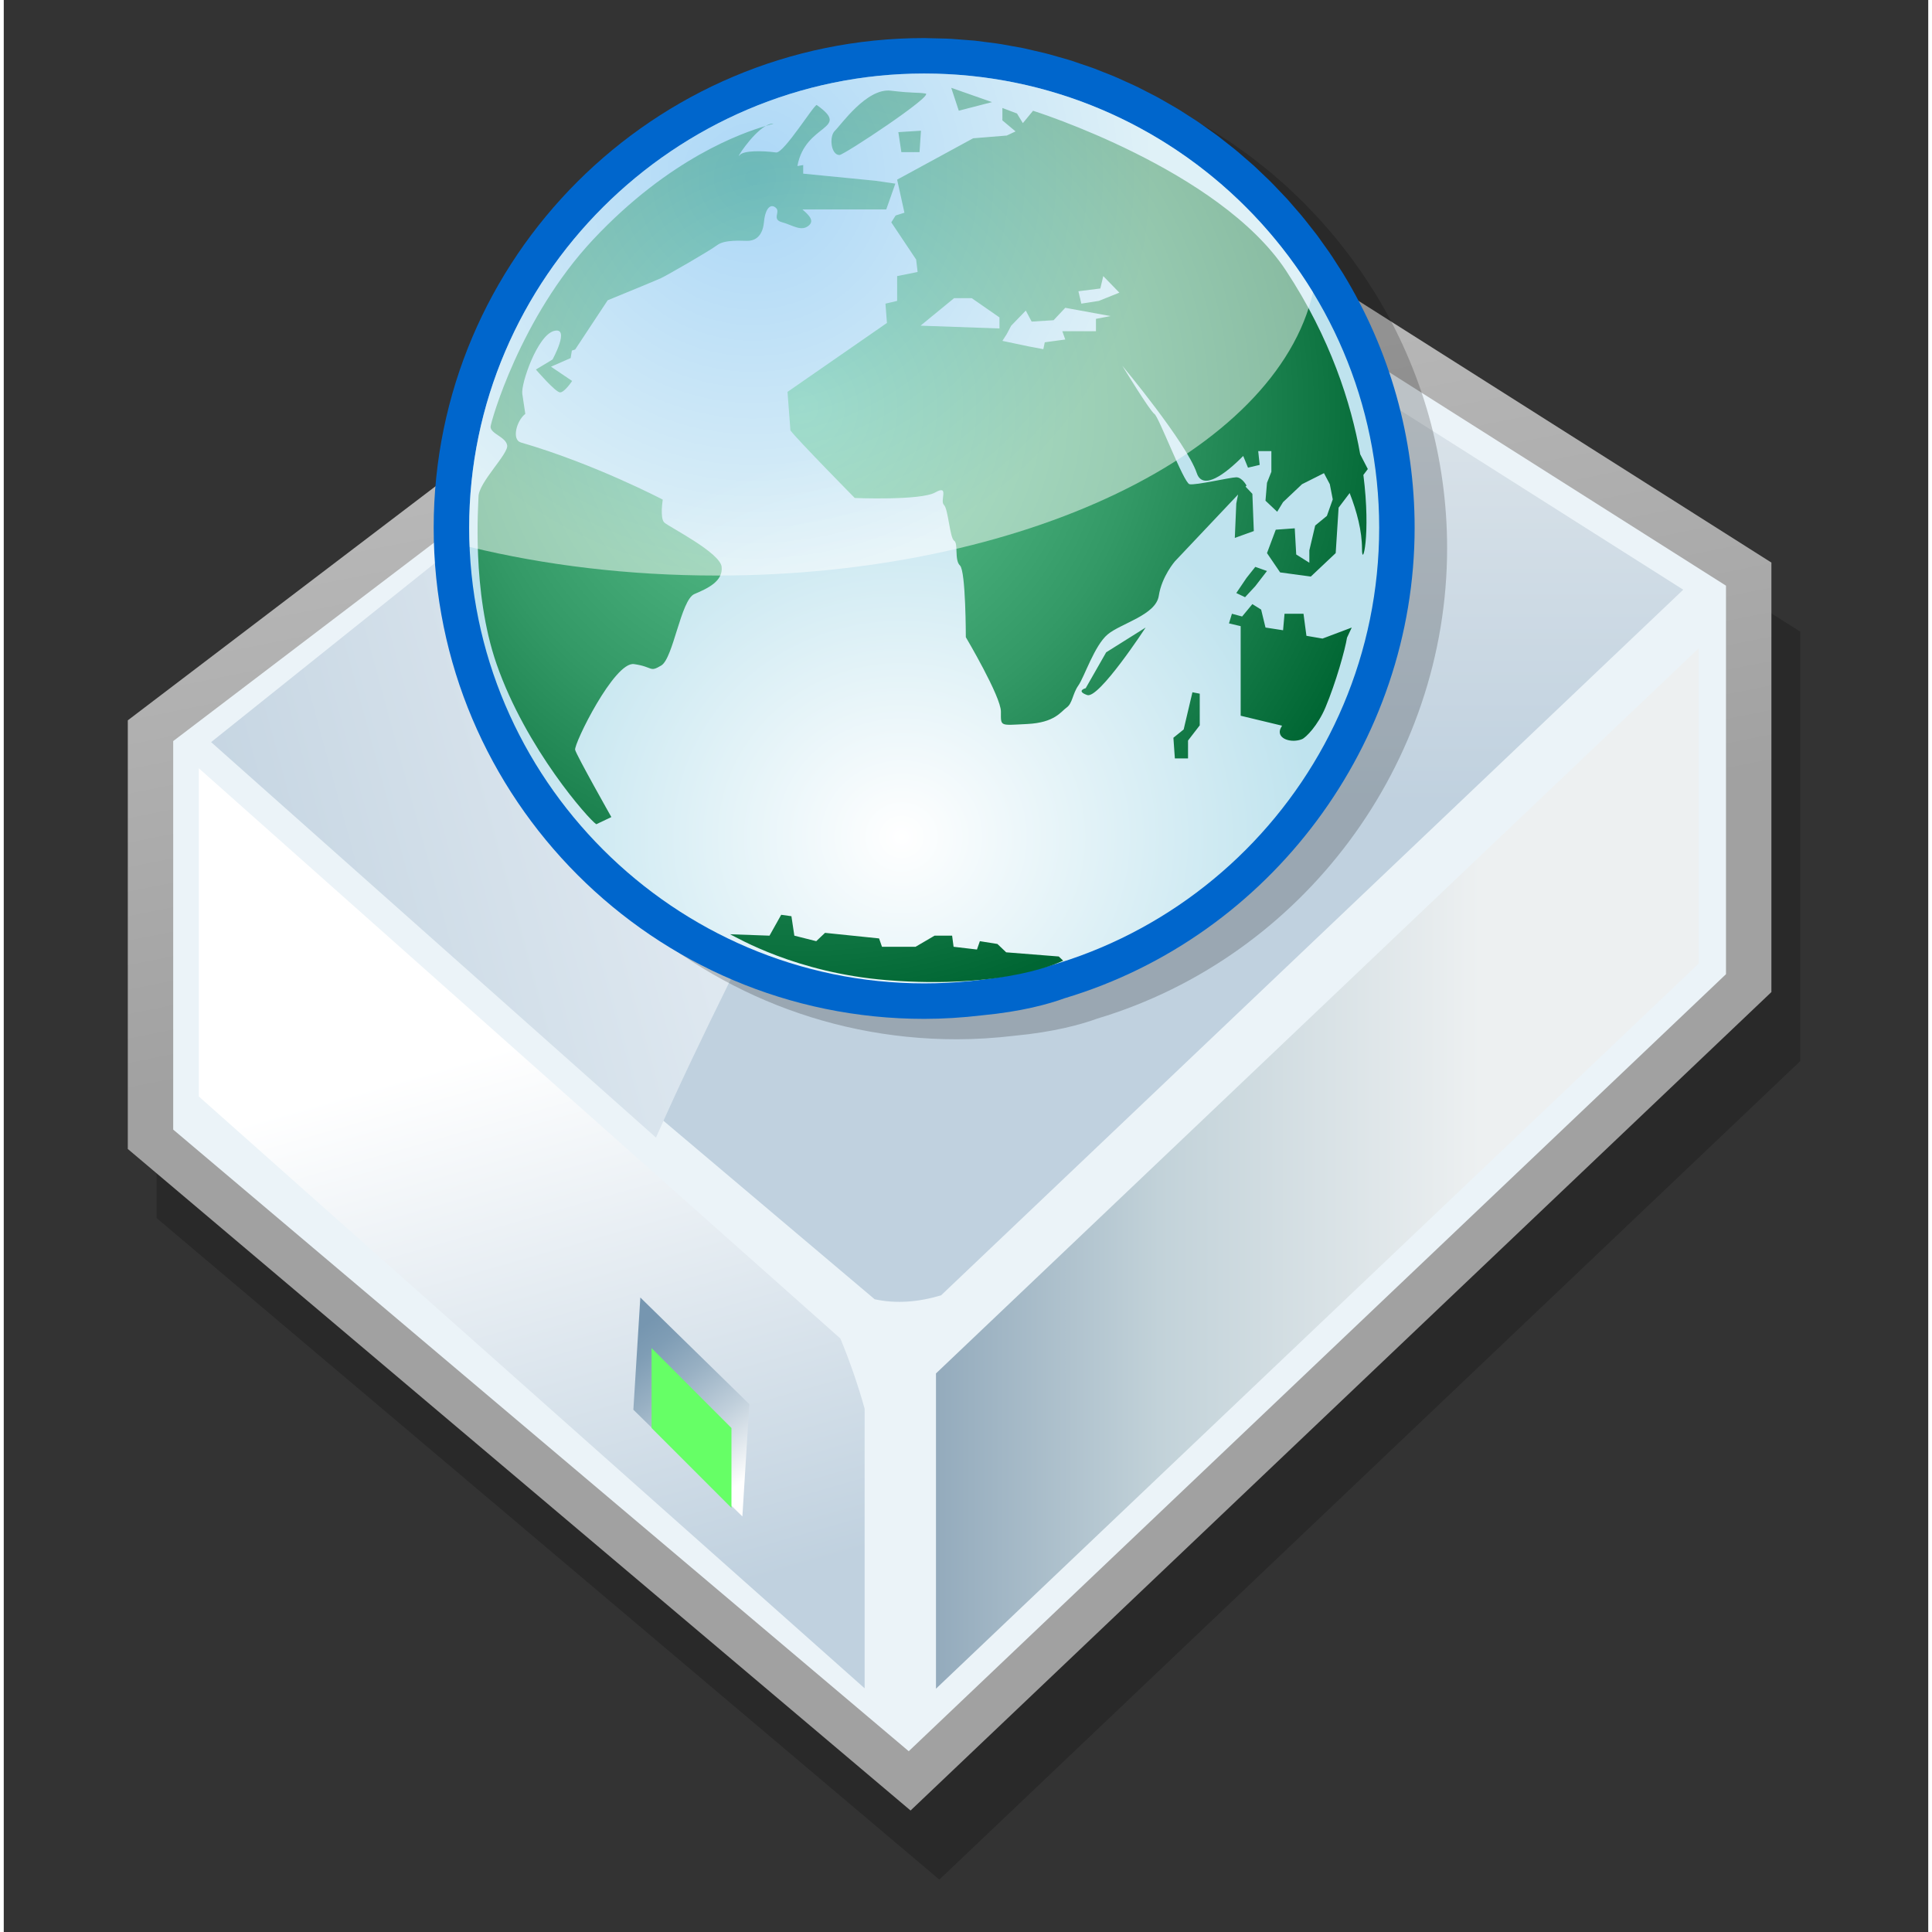 <?xml version="1.0" encoding="UTF-8" standalone="no"?>
<!DOCTYPE svg PUBLIC "-//W3C//DTD SVG 20010904//EN"
"http://www.w3.org/TR/2001/REC-SVG-20010904/DTD/svg10.dtd">
<!-- Created with Sodipodi ("http://www.sodipodi.com/") -->
<svg
   width="48pt"
   height="48pt"
   viewBox="0 0 256 257"
   overflow="visible"
   enable-background="new 0 0 256 257"
   xml:space="preserve"
   xmlns="http://www.w3.org/2000/svg"
   xmlns:xml="http://www.w3.org/XML/1998/namespace"
   xmlns:sodipodi="http://sodipodi.sourceforge.net/DTD/sodipodi-0.dtd"
   xmlns:xlink="http://www.w3.org/1999/xlink"
   id="svg153"
   sodipodi:version="0.32pre"
   sodipodi:docname="/home/cschalle/gnome-themes-extras/Nuvola/icons/scalable/devices/gnome-dev-network.svg"
   sodipodi:docbase="/home/cschalle/gnome-themes-extras/Nuvola/icons/scalable/devices">
  <rect x="0" y="0" width="256" height="257" fill="#333333" stroke="none"/>
  <defs
     id="defs246" />
  <sodipodi:namedview
     id="base" />
  <g
     id="Layer_2"
     stroke="#000000">
    <path
       opacity="0.36"
       fill="none"
       stroke="none"
       d="M256,257H0V1h256V257z"
       id="path155" />
  </g>
  <g
     id="Layer_1"
     stroke="#000000">
    <path
       opacity="0.2"
       stroke="none"
       d="M134.759,17.973l-3.447,2.623l-110.98,84.414v57.019l104.126,87.999l114.509-108.872V84.022    L134.759,17.973z M113.343,178.974c7.247,5.742,15.703,3.445,22.951-1.148C129.046,182.419,120.59,184.716,113.343,178.974z"
       id="path157" />
    <linearGradient
       id="XMLID_1_"
       gradientUnits="userSpaceOnUse"
       x1="-435.807"
       y1="579.765"
       x2="-415.143"
       y2="476.444"
       gradientTransform="matrix(1 0 0 -1 543 600.473)">
      <stop
         offset="0"
         style="stop-color:#C2C2C2"
         id="stop159" />
      <stop
         offset="1"
         style="stop-color:#A1A1A1"
         id="stop160" />
    </linearGradient>
    <path
       fill="url(#XMLID_1_)"
       stroke="none"
       d="M130.928,8.785l-3.448,2.623L16.5,95.821v57.018l104.126,88.001l114.511-108.872    V74.835L130.928,8.785z M109.511,169.786c7.247,5.741,15.703,3.445,22.95-1.148C125.214,173.231,116.758,175.527,109.511,169.786z    "
       id="path164" />
    <path
       fill="#EBF3F8"
       stroke="none"
       d="M131.254,15.89L22.54,98.58v51.682l97.842,82.69l108.714-103.363V77.908L131.254,15.89z     M109.511,169.786c7.247,5.741,15.703,3.445,22.95-1.148C125.214,173.231,116.758,175.527,109.511,169.786z"
       id="path165" />
    <linearGradient
       id="XMLID_2_"
       gradientUnits="userSpaceOnUse"
       x1="-417.217"
       y1="584.495"
       x2="-417.217"
       y2="493.486"
       gradientTransform="matrix(1 0 0 -1 543 600.473)">
      <stop
         offset="0"
         style="stop-color:#EDF0F1"
         id="stop167" />
      <stop
         offset="1"
         style="stop-color:#C0D1DF"
         id="stop168" />
    </linearGradient>
    <path
       fill="url(#XMLID_2_)"
       stroke="none"
       d="M131.448,20.155C127.59,23.089,34.336,94.02,28.158,98.72    c5.178,4.377,69.762,58.958,87.69,74.11c2.915,0.634,5.902,0.359,8.837-0.523c19.404-18.45,93.593-88.986,98.723-93.864    C216.754,74.226,135.5,22.722,131.448,20.155z"
       id="path172" />
    <linearGradient
       id="XMLID_3_"
       gradientUnits="userSpaceOnUse"
       x1="-413.834"
       y1="519.845"
       x2="-527.534"
       y2="488.836"
       gradientTransform="matrix(1 0 0 -1 543 600.473)">
      <stop
         offset="0"
         style="stop-color:#F2F7FB"
         id="stop174" />
      <stop
         offset="1"
         style="stop-color:#C0D1DF"
         id="stop175" />
    </linearGradient>
    <path
       fill="url(#XMLID_3_)"
       stroke="none"
       d="M121.496,23.591C103.063,38.337,32.792,94.553,27.584,98.72    c3.466,3.082,34.911,31.032,59.177,52.602c12.086-27.308,27.885-53.986,38.844-82.601    C131.138,55.283,130.143,37.497,121.496,23.591z"
       id="path179" />
    <linearGradient
       id="XMLID_4_"
       gradientUnits="userSpaceOnUse"
       x1="-480.238"
       y1="459.999"
       x2="-458.984"
       y2="385.609"
       gradientTransform="matrix(1 0 0 -1 543 600.473)">
      <stop
         offset="0"
         style="stop-color:#FFFFFF"
         id="stop181" />
      <stop
         offset="1"
         style="stop-color:#C0D1DF"
         id="stop182" />
    </linearGradient>
    <path
       fill="url(#XMLID_4_)"
       stroke="none"
       d="M25.947,102.194c0,11.04,0,41.125,0,43.66c2.174,1.937,78.323,69.621,88.568,78.729    c0-8.245,0-27.121,0-37.2c-0.882-3.167-1.968-6.273-3.219-9.324C96.381,164.8,35.066,110.299,25.947,102.194z"
       id="path186" />
    <linearGradient
       id="XMLID_5_"
       gradientUnits="userSpaceOnUse"
       x1="-346.522"
       y1="445.027"
       x2="-422.621"
       y2="445.027"
       gradientTransform="matrix(1 0 0 -1 543 600.473)">
      <stop
         offset="0"
         style="stop-color:#EDF0F1"
         id="stop188" />
      <stop
         offset="0.562"
         style="stop-color:#C2D2D9"
         id="stop189" />
      <stop
         offset="1"
         style="stop-color:#8EA6B9"
         id="stop190" />
    </linearGradient>
    <path
       fill="url(#XMLID_5_)"
       stroke="none"
       d="M124.006,182.698c0,2.253,0,30.609,0,41.938    c10.891-10.356,99.504-94.606,101.466-96.471c0-2.253,0-30.61,0-41.938C214.581,96.582,125.968,180.832,124.006,182.698z"
       id="path196" />
    <linearGradient
       id="XMLID_6_"
       gradientUnits="userSpaceOnUse"
       x1="-444.449"
       y1="403.628"
       x2="-458.916"
       y2="423.408"
       gradientTransform="matrix(1 0 0 -1 543 600.473)">
      <stop
         offset="0"
         style="stop-color:#FFFFFF"
         id="stop198" />
      <stop
         offset="0.044"
         style="stop-color:#F7F9FA"
         id="stop199" />
      <stop
         offset="0.367"
         style="stop-color:#C0CFDB"
         id="stop200" />
      <stop
         offset="0.646"
         style="stop-color:#98B0C3"
         id="stop201" />
      <stop
         offset="0.866"
         style="stop-color:#7F9DB5"
         id="stop202" />
      <stop
         offset="1"
         style="stop-color:#7696B0"
         id="stop203" />
    </linearGradient>
    <path
       fill="url(#XMLID_6_)"
       stroke="none"
       d="M84.373,177.513l-0.621,10.013l14.5,14.193l0.928-14.93l-14.501-14.192    L84.373,177.513z"
       id="path215" />
    <path
       fill="#66FF66"
       stroke="none"
       d="M96.801,200.585l-10.627-10.628v-10.629l10.627,10.629V200.585z"
       id="path216" />
  </g>
  <g
     id="Layer_3"
     stroke="#000000">
    <path
       opacity="0.2"
       stroke="none"
       d="M61.509,72.91c0,36.028,29.267,65.338,65.243,65.338c2.488,0,5.09-0.16,7.73-0.474    c5.241-0.497,8.821-1.493,10.983-2.278C172.866,127.272,192,101.542,192,72.91c0-11.926-3.29-23.612-9.512-33.796l-1.416-2.201    l-0.462-0.685c-0.008-0.012-1.473-2.068-1.473-2.068c-0.001,0-0.279-0.368-0.279-0.368c0.003,0.003-1.495-1.901-1.495-1.901    c0-0.001-0.526-0.637-0.526-0.637c0.007,0.005-1.726-1.992-1.726-1.992c0.003,0.002-0.223-0.24-0.223-0.24l-1.69-1.775    c-0.058-0.059-0.565-0.567-0.565-0.567l-1.914-1.827c0.003,0.004-0.284-0.252-0.284-0.252l-0.123-0.107    c0.005,0.003-1.712-1.486-1.712-1.486c-0.01-0.007-0.587-0.488-0.587-0.488l-2.091-1.644l-0.463-0.34    c-0.007-0.006-1.861-1.326-1.861-1.326c-0.001-0.001-0.579-0.397-0.579-0.397c-0.008-0.005-2.263-1.453-2.263-1.453    c-0.002-0.002-0.534-0.319-0.534-0.319c-0.001-0.001-1.992-1.148-1.992-1.148c-0.014-0.008-0.568-0.314-0.568-0.314l-2.415-1.24    c-0.003,0-0.579-0.274-0.579-0.274c-0.007-0.003-2.154-0.977-2.154-0.977c0.01,0.005-0.135-0.058-0.135-0.058l-0.399-0.175    c0.011,0.006-2.554-1.01-2.554-1.01c0.004,0.002-0.465-0.169-0.465-0.169l-0.163-0.056l-2.313-0.787    c-0.005-0.001-0.453-0.146-0.453-0.146c-0.005-0.001-2.703-0.77-2.703-0.77c0.004,0-0.476-0.121-0.476-0.121l-0.175-0.045    c-0.009-0.002-2.512-0.581-2.512-0.581c-0.067-0.016-0.354-0.077-0.354-0.077l-2.815-0.507c-0.008,0-0.699-0.105-0.699-0.105    c0.005,0.002-2.706-0.345-2.706-0.345c-0.018-0.001-0.213-0.023-0.213-0.023c-0.006-0.002-2.927-0.225-2.927-0.225l-0.715-0.036    l-2.985-0.074C90.775,7.775,61.509,36.995,61.509,72.91z"
       id="path218" />
    <path
       fill="#0066CC"
       stroke="none"
       d="M57.189,70.195c0,36.028,29.268,65.338,65.243,65.338c2.49,0,5.09-0.16,7.731-0.474    c5.24-0.497,8.82-1.493,10.982-2.278c27.4-8.224,46.534-33.954,46.534-62.586c0-11.926-3.29-23.612-9.512-33.796l-1.415-2.201    l-0.462-0.685c-0.009-0.012-1.474-2.068-1.474-2.068c-0.001,0-0.277-0.368-0.277-0.368c0.002,0.003-1.497-1.901-1.497-1.901    c0-0.001-0.524-0.637-0.524-0.637c0.005,0.005-1.726-1.992-1.726-1.992c0.002,0.002-0.224-0.24-0.224-0.24l-1.691-1.775    c-0.058-0.059-0.564-0.567-0.564-0.567l-1.915-1.827c0.004,0.004-0.283-0.252-0.283-0.252l-0.122-0.107    c0.003,0.003-1.714-1.486-1.714-1.486c-0.009-0.007-0.587-0.488-0.587-0.488l-2.091-1.644l-0.463-0.34    c-0.006-0.006-1.861-1.326-1.861-1.326c-0.001-0.001-0.579-0.397-0.579-0.397c-0.008-0.005-2.263-1.453-2.263-1.453    c-0.002-0.002-0.533-0.319-0.533-0.319c-0.002-0.001-1.992-1.148-1.992-1.148c-0.013-0.008-0.569-0.314-0.569-0.314l-2.415-1.24    c-0.003,0-0.577-0.274-0.577-0.274c-0.008-0.003-2.156-0.977-2.156-0.977c0.011,0.005-0.135-0.058-0.135-0.058l-0.398-0.175    c0.011,0.006-2.554-1.01-2.554-1.01c0.003,0.002-0.465-0.169-0.465-0.169l-0.164-0.056l-2.313-0.787    c-0.005-0.001-0.453-0.146-0.453-0.146c-0.005-0.001-2.701-0.77-2.701-0.77c0.003,0-0.478-0.121-0.478-0.121l-0.175-0.045    c-0.009-0.002-2.512-0.581-2.512-0.581c-0.066-0.016-0.353-0.077-0.353-0.077l-2.816-0.507c-0.007,0-0.698-0.105-0.698-0.105    c0.005,0.002-2.707-0.345-2.707-0.345c-0.016-0.001-0.212-0.023-0.212-0.023c-0.006-0.002-2.928-0.225-2.928-0.225l-0.715-0.036    l-2.985-0.074C86.458,5.061,57.189,34.28,57.189,70.195z"
       id="path219" />
    <radialGradient
       id="XMLID_7_"
       cx="-109.785"
       cy="495.297"
       r="76.309"
       fx="-109.785"
       fy="495.297"
       gradientTransform="matrix(1.101 0 0 -1.043 240.307 627.925)"
       gradientUnits="userSpaceOnUse">
      <stop
         offset="0"
         style="stop-color:#FFFFFF"
         id="stop221" />
      <stop
         offset="0.652"
         style="stop-color:#BFE3EE"
         id="stop222" />
    </radialGradient>
    <path
       fill="url(#XMLID_7_)"
       stroke="none"
       d="M122.433,130.812c33.418,0,60.529-27.219,60.529-60.617    c0-33.188-27.108-60.414-60.529-60.414c-33.181,0-60.522,27.227-60.522,60.414C61.91,103.591,89.252,130.812,122.433,130.812z"
       id="path226" />
    <radialGradient
       id="XMLID_8_"
       cx="-118.321"
       cy="550.277"
       r="80.33"
       fx="-118.321"
       fy="550.277"
       gradientTransform="matrix(1 0 0 -1 224.5 604.5)"
       gradientUnits="userSpaceOnUse">
      <stop
         offset="0"
         style="stop-color:#66CC99"
         id="stop228" />
      <stop
         offset="0.556"
         style="stop-color:#339966"
         id="stop229" />
      <stop
         offset="1"
         style="stop-color:#006633"
         id="stop230" />
    </radialGradient>
    <path
       fill="url(#XMLID_8_)"
       stroke="none"
       d="M102.328,16.437c-0.298,0-0.627,0.124-0.962,0.313    C102.153,16.519,102.526,16.437,102.328,16.437z M121.817,20.24l0.194-2.852l-3.009,0.189l0.4,2.662H121.817z M87.865,69.505    c-0.605-0.57-0.202-3.042-0.202-3.042s-9.04-4.752-18.884-7.608c-1.216-0.354-0.602-2.851,0.598-3.801l-0.4-2.668    c-0.198-1.329,2.012-7.794,4.222-8.363c2.21-0.575-0.201,3.802-0.201,3.802l-2.211,1.332c0,0,2.611,3.04,3.216,3.04    c0.602,0,1.605-1.522,1.605-1.522l-2.813-1.896l2.612-1.145l0.165-1.002l0.438-0.138l4.324-6.549    c2.988-1.223,6.661-2.737,7.127-2.962c0.805-0.378,6.429-3.609,7.434-4.372c1.007-0.762,3.213-0.57,4.015-0.57    c0.806,0,2.01-0.38,2.211-2.477c0.202-2.091,1.005-2.474,1.608-1.9c0.603,0.566-0.604,1.52,0.804,1.9    c1.407,0.381,2.609,1.333,3.616,0.381c0.736-0.697-0.249-1.489-0.911-2.088h11.155l1.208-3.429l-2.612-0.38l-9.646-0.949v-1.142    l-0.771,0.13c1.044-5.739,7.248-4.792,2.579-8.115c-0.285-0.204-4.368,6.438-5.408,6.309c-1.883-0.25-4.318-0.268-4.838,0.342    c-0.684,0.81,1.541-2.781,3.458-3.871c-3.059,0.902-12.724,4.21-22.945,15.094c-9.769,10.407-13.662,24.428-13.662,24.919    c0,0.948,2.01,1.329,2.209,2.473c0.201,1.135-3.814,4.943-3.814,6.844c0,0.877-0.949,12.602,2.407,22.258    c3.922,11.271,12.288,20.686,13.262,21.303l2.005-0.953c0,0-4.619-8.179-4.818-8.942c-0.201-0.757,5.223-11.793,7.834-11.408    c2.609,0.375,2.009,1.142,3.617,0.188c1.607-0.949,2.611-8.751,4.418-9.508c1.81-0.764,3.815-1.713,3.619-3.615    C95.295,73.497,88.467,70.077,87.865,69.505z M131.459,13.584l-5.424-1.904l1.006,3.046L131.459,13.584z M111.167,20.621    c0.604,0,12.657-7.984,11.451-8.179c-1.203-0.188-1.404,0-4.622-0.379c-3.214-0.381-6.631,4.566-7.433,5.327    c-0.801,0.763-0.532,3.231,0.603,3.231H111.167z M166.48,77.975l1.557-2.02l-1.557-0.547l-1.165,1.469l-1.36,2.011l1.166,0.553    L166.48,77.975z M173.285,84.577l-0.39-2.934h-2.523l-0.194,2.194l-2.338-0.361l-0.579-2.386l-1.167-0.731l-1.364,1.648    l-1.356-0.364l-0.393,1.28l1.557,0.371v11.914l5.505,1.324c-0.128,0.221-0.225,0.405-0.256,0.505    c-0.392,1.286,1.556,1.839,2.914,1.286c0.506-0.203,2.107-1.82,3.111-4.21c1.401-3.333,2.627-7.731,2.871-9.29l0.63-1.345    l-3.889,1.466L173.285,84.577z M181.452,62.393l-1.015-1.966c-1.202-6.78-3.96-15.464-9.87-24.433    c-8.896-13.485-33.646-21.261-33.646-21.261l-1.358,1.645l-0.778-1.278l-1.944-0.737v1.651l1.751,1.467l-1.168,0.55l-4.473,0.365    l-10.111,5.501l0.971,4.399l-1.168,0.368l-0.58,0.915l3.305,4.948l0.195,1.654l-2.723,0.547v3.298l-1.553,0.366l0.195,2.569    l-13.226,9.169l0.389,5.127c0.971,1.284,8.558,8.987,8.558,8.987s8.748,0.362,10.694-0.735c1.943-1.101,0.582,1.098,1.166,1.651    c0.582,0.553,0.777,4.397,1.359,4.767c0.584,0.366,0,2.564,0.778,3.3c0.777,0.728,0.777,9.535,0.777,9.535    s4.667,7.877,4.667,9.896c0,2.015-0.193,1.833,3.502,1.651c3.694-0.184,4.47-1.651,5.248-2.196    c0.778-0.553,0.778-1.836,1.558-2.938c0.779-1.101,2.137-5.317,3.889-6.781c1.75-1.47,6.415-2.569,6.803-5.135    c0.39-2.565,2.14-4.583,2.14-4.583l8.408-8.894l-0.238,1.197l-0.196,4.577l2.528-0.912l-0.192-4.953l-0.907-0.961l0.129-0.141    c0,0-0.586-1.098-1.36-1.098c-0.78,0-5.448,1.098-6.226,0.917c-0.775-0.183-4.085-8.984-4.667-9.345    c-0.584-0.368-4.277-6.419-4.277-6.419s8.556,10.266,9.916,14.297c0.792,2.348,3.759,0.164,6.173-2.288l0.637,1.556l1.555-0.368    l-0.196-1.833h1.751v2.75l-0.583,1.468l-0.199,2.379l1.556,1.47l0.782-1.28l2.524-2.386l2.917-1.467l0.778,1.467l0.391,2.018    l-0.781,2.199l-1.556,1.283l-0.777,3.301v1.646l-1.746-1.097l-0.196-3.48l-2.525,0.184l-1.167,3.112l1.749,2.57l4.082,0.551    l3.309-3.121l0.387-6.045l1.47-1.942c0.959,2.462,1.644,5.042,1.644,7.441c0,2.633,1.204-1.823,0.182-9.852L181.452,62.393z     M132.452,43.694l-10.5-0.372l4.469-3.664h2.334l3.696,2.563L132.452,43.694z M145.286,42.412v1.651h-4.471l0.389,1.099    l-2.726,0.371l-0.192,0.914l-1.944-0.366l-3.501-0.736l0.583-0.913l0.585-1.105l1.943-2.013l0.78,1.467l2.918-0.185l1.554-1.651    l6.025,1.102l-1.942,0.368L145.286,42.412z M145.673,40.025l-2.332,0.366l-0.388-1.649l2.912-0.366l0.393-1.648l2.141,2.201    L145.673,40.025z M156.954,97.036l-1.365,1.102l0.195,2.753h1.751V98.51l1.558-2.021v-4.214l-0.972-0.188L156.954,97.036z     M143.927,91.542c0,0-1.361,0.361,0.191,0.916c1.555,0.55,7.778-8.981,7.778-8.981l-5.25,3.296l-2.722,4.769H143.927z     M133.342,126.677l-1.164-1.108l-2.332-0.371l-0.389,1.11l-3.108-0.366l-0.196-1.479h-2.332l-2.527,1.479h-4.47l-0.387-1.111    l-7.19-0.741l-1.168,1.108l-2.913-0.734l-0.388-2.587l-1.361-0.189l-1.555,2.777l-5.247-0.187    c0.938,0.445,8.774,5.119,20.791,6.099c15.937,1.286,23.517-2.587,23.517-2.587l-0.583-0.555l-6.997-0.555V126.677z"
       id="path236" />
    <radialGradient
       id="XMLID_9_"
       cx="99.626"
       cy="23.597"
       r="52.77"
       fx="99.626"
       fy="23.597"
       gradientUnits="userSpaceOnUse">
      <stop
         offset="0"
         style="stop-color:#99CCFF"
         id="stop238" />
      <stop
         offset="1"
         style="stop-color:#FFFFFF"
         id="stop239" />
    </radialGradient>
    <path
       opacity="0.5"
       fill="url(#XMLID_9_)"
       stroke="none"
       d="M174.159,38.888C163.533,21.48,144.34,9.781,122.433,9.781    c-33.181,0-60.522,27.227-60.522,60.414c0,0.858,0.029,1.712,0.066,2.561c10.029,2.438,21.151,3.804,32.874,3.804    C135.663,76.56,169.308,60.118,174.159,38.888z"
       id="path243" />
    <path
       opacity="0.2"
       fill="none"
       stroke="none"
       d="M192,139H53V0h139V139z"
       id="path244" />
  </g>
</svg>
